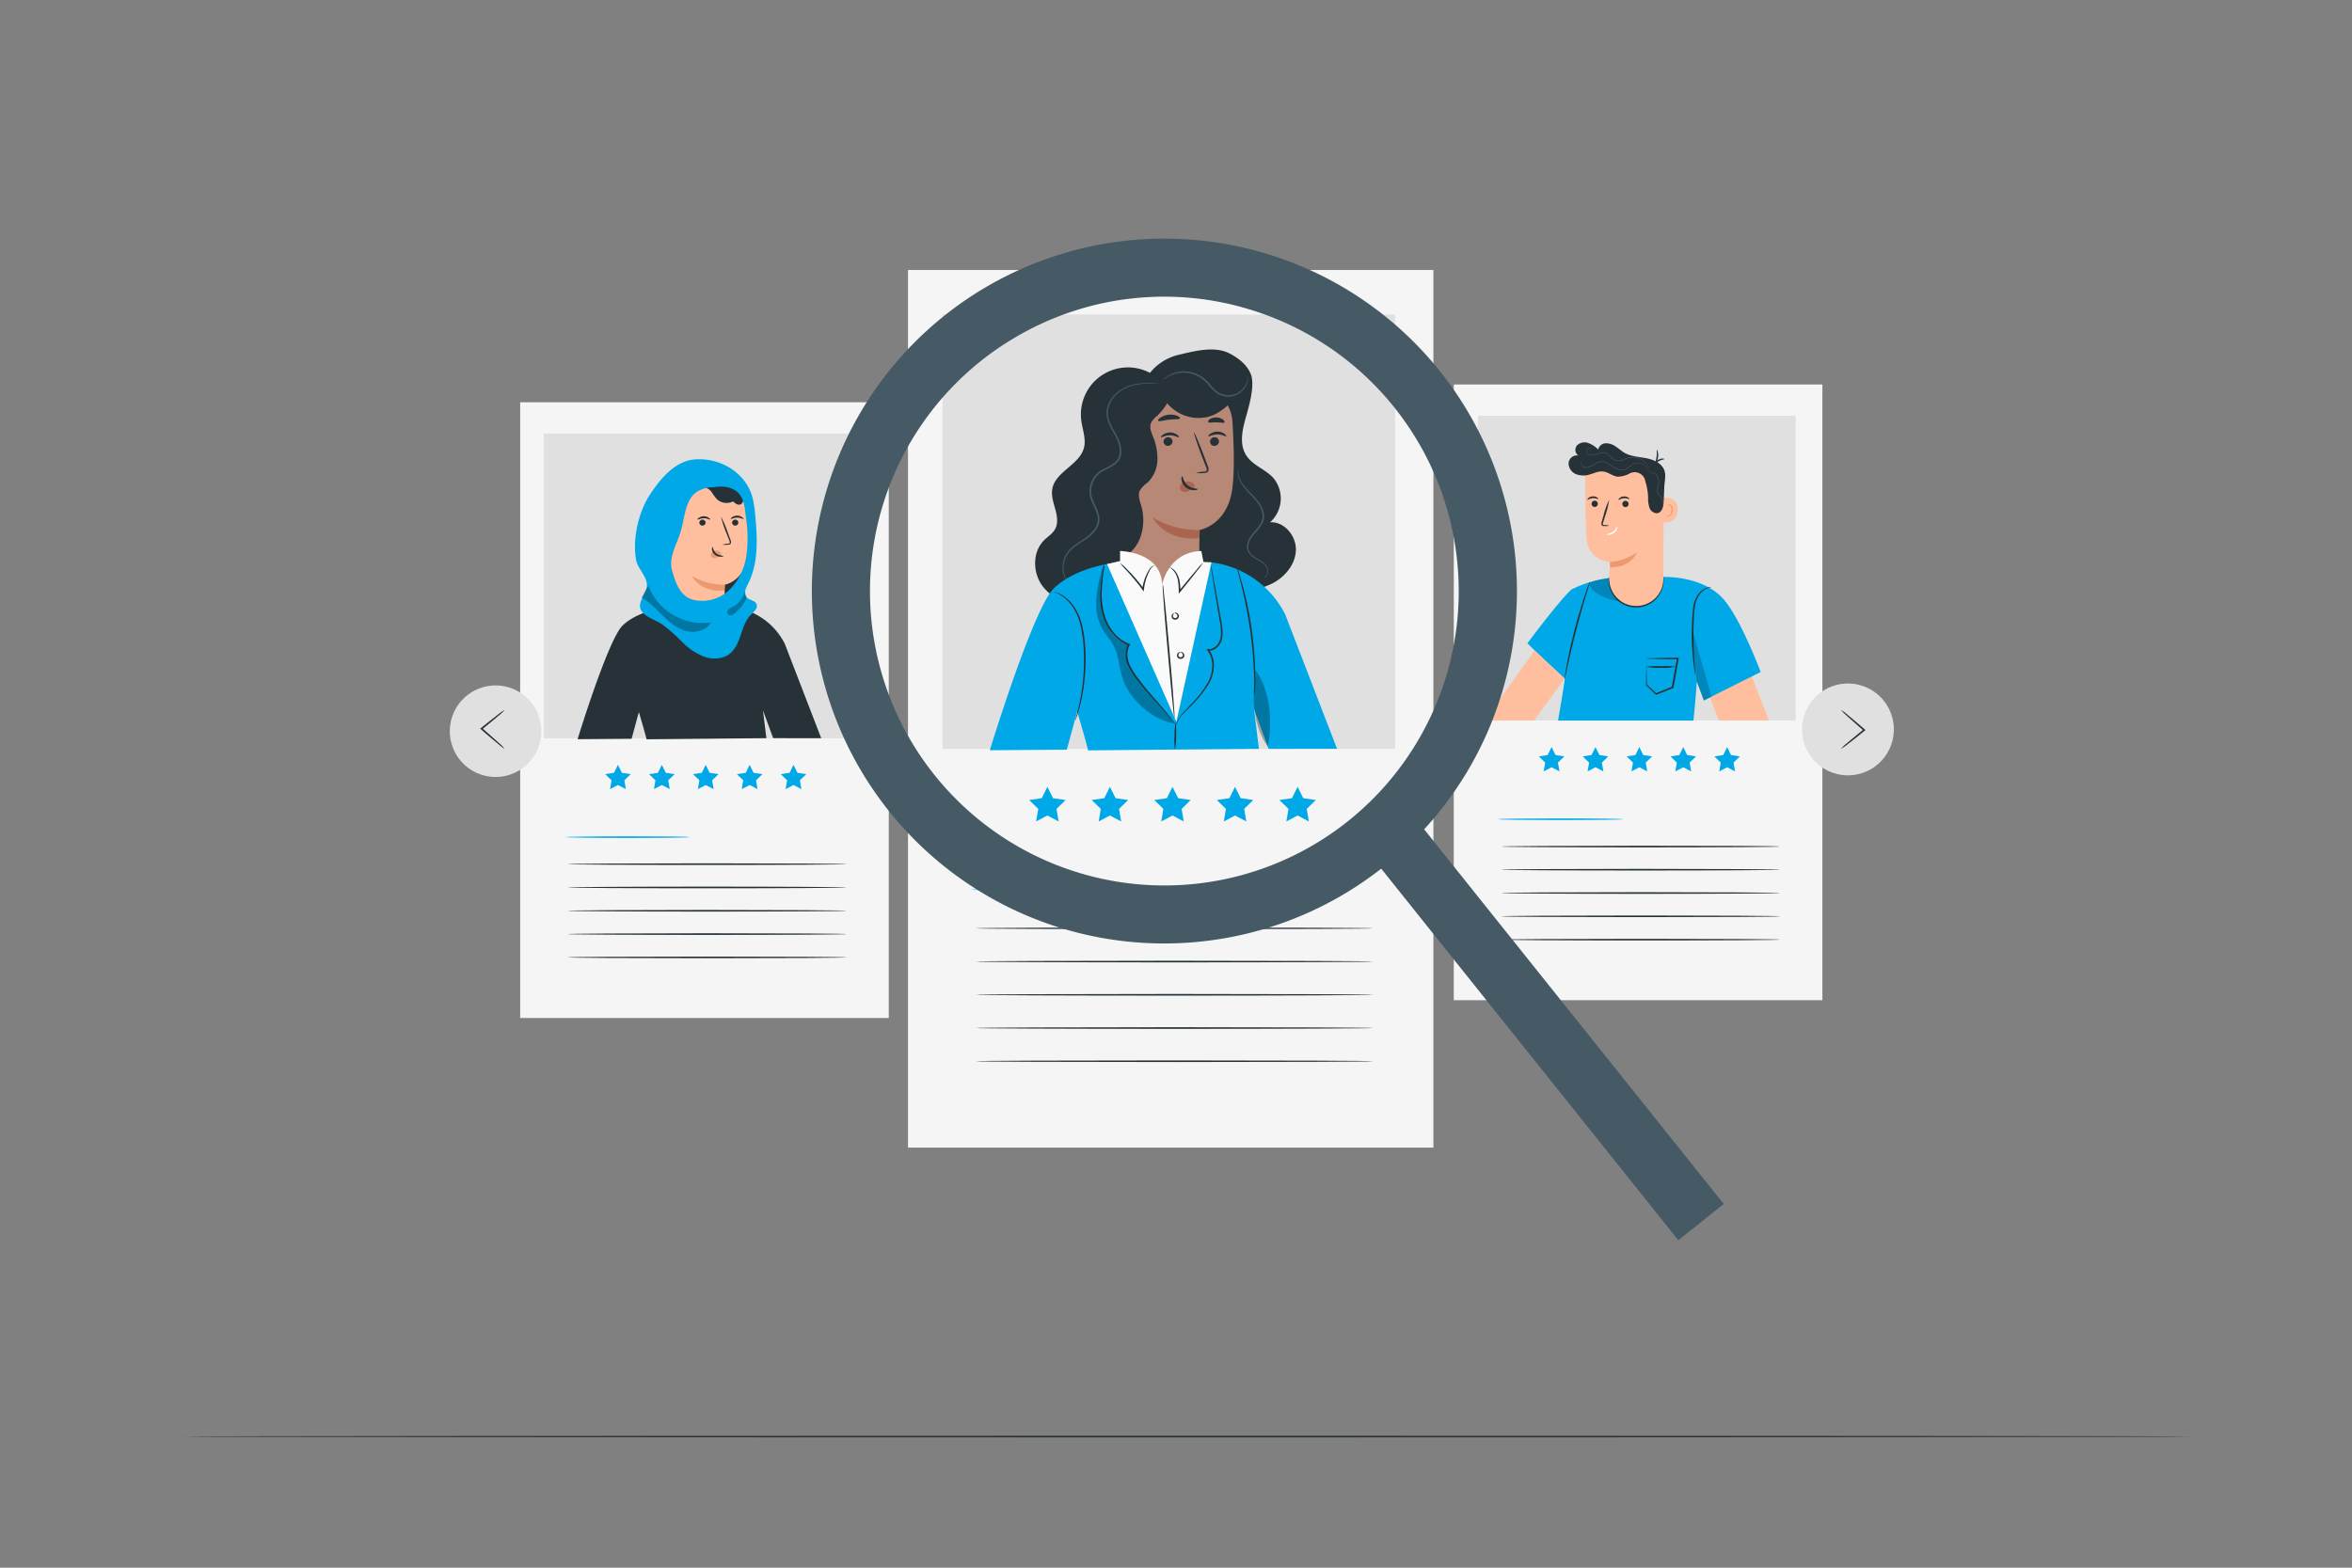 <svg xmlns="http://www.w3.org/2000/svg" viewBox="0 0 750 500"><rect x="0" y="0" width="750" height="500" fill="#808080" stroke="none"/><g id="freepik--Floor--inject-84"><path d="M698.4,458.17c0,.15-143.22.27-319.84.27s-319.87-.12-319.87-.27,143.19-.26,319.87-.26S698.4,458,698.4,458.17Z" style="fill:#263238"></path></g><g id="freepik--character-3--inject-84"><rect x="463.58" y="122.63" width="117.54" height="196.38" style="fill:#f5f5f5"></rect><polygon points="494.76 238.27 496.02 240.82 498.84 241.24 496.8 243.22 497.28 246.03 494.76 244.7 492.24 246.03 492.73 243.22 490.69 241.24 493.5 240.82 494.76 238.27" style="fill:#00A8E8"></polygon><polygon points="508.76 238.27 510.02 240.82 512.84 241.24 510.8 243.22 511.28 246.03 508.76 244.7 506.24 246.03 506.72 243.22 504.68 241.24 507.5 240.82 508.76 238.27" style="fill:#00A8E8"></polygon><polygon points="522.75 238.27 524.01 240.82 526.83 241.24 524.79 243.22 525.27 246.03 522.75 244.7 520.24 246.03 520.72 243.22 518.68 241.24 521.49 240.82 522.75 238.27" style="fill:#00A8E8"></polygon><polygon points="536.75 238.27 538.01 240.82 540.83 241.24 538.79 243.22 539.27 246.03 536.75 244.7 534.23 246.03 534.71 243.22 532.67 241.24 535.49 240.82 536.75 238.27" style="fill:#00A8E8"></polygon><polygon points="550.74 238.27 552 240.82 554.82 241.24 552.78 243.22 553.26 246.03 550.74 244.7 548.23 246.03 548.71 243.22 546.67 241.24 549.49 240.82 550.74 238.27" style="fill:#00A8E8"></polygon><path d="M517.55,261.29c0,.15-8.92.26-19.93.26s-19.93-.11-19.93-.26,8.92-.26,19.93-.26S517.55,261.15,517.55,261.29Z" style="fill:#00A8E8"></path><path d="M567.64,270c0,.14-19.9.26-44.45.26s-44.45-.12-44.45-.26,19.9-.26,44.45-.26S567.64,269.8,567.64,270Z" style="fill:#263238"></path><path d="M567.64,277.38c0,.14-19.9.26-44.45.26s-44.45-.12-44.45-.26,19.9-.26,44.45-.26S567.64,277.24,567.64,277.38Z" style="fill:#263238"></path><path d="M567.64,284.82c0,.14-19.9.26-44.45.26s-44.45-.12-44.45-.26,19.9-.26,44.45-.26S567.64,284.67,567.64,284.82Z" style="fill:#263238"></path><path d="M567.64,292.25c0,.15-19.9.26-44.45.26s-44.45-.11-44.45-.26,19.9-.26,44.45-.26S567.64,292.11,567.64,292.25Z" style="fill:#263238"></path><path d="M567.64,299.69c0,.14-19.9.26-44.45.26s-44.45-.12-44.45-.26,19.9-.26,44.45-.26S567.64,299.54,567.64,299.69Z" style="fill:#263238"></path><rect x="471.31" y="132.6" width="101.25" height="97.2" style="fill:#e0e0e0"></rect><polygon points="557.52 212.86 564.1 229.81 548.16 229.81 544.57 220.58 557.52 212.86" style="fill:#ffbe9d"></polygon><path d="M496.83,229.81H540c.67-6.38,1.09-12.41,1.09-12.41l2.22,6,18.13-9.07s-6.59-17.57-12.11-23.52c-7-7.53-19.51-6.78-19.51-6.78l-16.28.27a37.82,37.82,0,0,0-12,3.5l-.4.12V188c-3.52,3-14.1,17.18-14.1,17.18l3.9,3.79,8,7.45a.19.19,0,0,0,0,.15C499,217.38,496.83,229.81,496.83,229.81Z" style="fill:#00A8E8"></path><path d="M530.28,183.45s.05.1.09.29a5.56,5.56,0,0,1,.11.86,8.61,8.61,0,0,1-.44,3.16,9,9,0,0,1-2.65,3.93,8.93,8.93,0,0,1-10.95.31,9.09,9.09,0,0,1-2.86-3.78,8.56,8.56,0,0,1-.61-3.13,4.75,4.75,0,0,1,.06-.87c0-.19.05-.29.07-.29a11.44,11.44,0,0,0,.82,4.15,9,9,0,0,0,2.81,3.53,8.6,8.6,0,0,0,10.36-.29,8.88,8.88,0,0,0,2.6-3.68A11.25,11.25,0,0,0,530.28,183.45Z" style="fill:#263238"></path><path d="M545.7,187.31c0,.05-.44,0-1.15.3a5.63,5.63,0,0,0-2.52,1.9,9.13,9.13,0,0,0-1.63,4.41c-.24,1.79-.29,3.81-.37,5.91-.11,4.22.05,8,.25,10.8.09,1.29.18,2.38.24,3.26a4.86,4.86,0,0,1,.05,1.21,6.31,6.31,0,0,1-.25-1.18c-.11-.77-.27-1.88-.41-3.26a85.54,85.54,0,0,1-.4-10.84,57.05,57.05,0,0,1,.42-6,9.13,9.13,0,0,1,1.82-4.57,5.44,5.44,0,0,1,2.74-1.86,3.28,3.28,0,0,1,.89-.14C545.59,187.28,545.7,187.29,545.7,187.31Z" style="fill:#263238"></path><path d="M507,185.49a6.87,6.87,0,0,1-.3,1.22c-.27.88-.6,2-1,3.29-.83,2.77-1.94,6.61-3.06,10.89s-2,8.17-2.62,11c-.3,1.33-.55,2.45-.75,3.35a5.82,5.82,0,0,1-.33,1.22,7.15,7.15,0,0,1,.13-1.26c.12-.8.32-2,.58-3.38.54-2.86,1.38-6.78,2.49-11.06s2.29-8.12,3.21-10.87c.46-1.38.85-2.48,1.14-3.24A6.21,6.21,0,0,1,507,185.49Z" style="fill:#263238"></path><path d="M539.74,201l6,21.26-2.39,1.2-2.22-6S538.93,204.8,539.74,201Z" style="opacity:0.2"></path><g style="opacity:0.2"><path d="M507.7,185.51c-3.47,1.76,5.05,6.32,8.94,6.28L514,184.23S508.86,184.92,507.7,185.51Z"></path></g><path d="M522.35,193.24h0a8.61,8.61,0,0,1-9.19-8.92c.1-2.77.19-5,.19-5s-6.87-.6-7.41-7.39-.42-22.48-.42-22.48h0a23.68,23.68,0,0,1,23.94,1.39l1.06.7-.13,33.18A8.62,8.62,0,0,1,522.35,193.24Z" style="fill:#ffbe9d"></path><path d="M509.21,161.41a1,1,0,1,0-1.39,0A1,1,0,0,0,509.21,161.41Z" style="fill:#263238"></path><path d="M506.2,159.39c.11.11.74-.44,1.68-.51s1.65.37,1.74.24-.07-.26-.38-.47a2.37,2.37,0,0,0-1.41-.34,2.31,2.31,0,0,0-1.33.56C506.23,159.12,506.14,159.34,506.2,159.39Z" style="fill:#263238"></path><path d="M517.75,159.92a1,1,0,1,0,1.38.23A1,1,0,0,0,517.75,159.92Z" style="fill:#263238"></path><path d="M516.1,159.42c.12.11.75-.45,1.69-.52s1.64.37,1.74.24-.07-.26-.39-.46a2.21,2.21,0,0,0-1.4-.34,2.24,2.24,0,0,0-1.33.55C516.13,159.15,516.05,159.37,516.1,159.42Z" style="fill:#263238"></path><path d="M513.12,167.66a4.66,4.66,0,0,0-1.54-.21c-.25,0-.44-.06-.47-.19a1.33,1.33,0,0,1,.13-.71l.61-2a26.51,26.51,0,0,0,1.27-5.11,25.2,25.2,0,0,0-1.78,4.95c-.2.68-.39,1.33-.57,2a1.58,1.58,0,0,0-.07,1,.65.65,0,0,0,.45.37,1.25,1.25,0,0,0,.42,0A4.47,4.47,0,0,0,513.12,167.66Z" style="fill:#263238"></path><path d="M513.34,179.19a15.82,15.82,0,0,0,8.69-3.12s-1.77,5-8.59,4.88Z" style="fill:#eb996e"></path><path d="M530.22,158.74c.13-.05,5.56-.64,4.7,4.61-.74,4.53-5.62,3.15-5.61,3S530.22,158.74,530.22,158.74Z" style="fill:#ffbe9d"></path><path d="M531.21,164.35s.07.06.2.13a.8.8,0,0,0,.59.06,2,2,0,0,0,1-1.68,2.5,2.5,0,0,0-.13-1.14.93.93,0,0,0-.55-.65.41.41,0,0,0-.48.19c-.07.12,0,.21-.07.21s-.09-.08,0-.26a.54.54,0,0,1,.2-.27.59.59,0,0,1,.44-.08,1.09,1.09,0,0,1,.77.76,2.77,2.77,0,0,1,.18,1.27,2.05,2.05,0,0,1-1.29,1.86.84.84,0,0,1-.71-.17C531.21,164.46,531.19,164.36,531.21,164.35Z" style="fill:#eb996e"></path><path d="M529.08,163.46c-1.05.63-2.48-.16-3-1.26a8.9,8.9,0,0,1-.53-3.61,18.28,18.28,0,0,0-.86-4.92,3.45,3.45,0,0,0-5.29-2.52,8.37,8.37,0,0,1-3.53.88c-1.61-.14-2.94-1.41-4.55-1.63s-2.91.51-4.36.92a6.57,6.57,0,0,1-4.42-.1,3.76,3.76,0,0,1-2.35-3.51,2.67,2.67,0,0,1,3.11-2.43,2.17,2.17,0,0,1-.37-3.27,3.44,3.44,0,0,1,3.55-.71,9,9,0,0,1,3.16,2.07,2.55,2.55,0,0,1,2.42-2,5.31,5.31,0,0,1,3.2,1.09c1,.64,1.81,1.42,2.82,2,2,1.11,4.38,1.23,6.63,1.64s4.66,1.32,5.75,3.34c1,1.77.32,3.9.24,5.92s-.09,2.57-.19,4.54C530.49,159.83,530.62,162.57,529.08,163.46Z" style="fill:#263238"></path><path d="M512.27,170.41c0,.06.25.17.71.16a2.95,2.95,0,0,0,2.7-2c.14-.44.1-.72,0-.73s-.37,1-1.36,1.78A7,7,0,0,1,512.27,170.41Z" style="fill:#fff"></path><path d="M504.46,146.67a1,1,0,0,0-.41,1,1.74,1.74,0,0,0,.56,1.11,1.93,1.93,0,0,0,1.59.38,5.2,5.2,0,0,0,1.86-.75,8,8,0,0,1,2-1,3.43,3.43,0,0,1,2.38.36c.77.38,1.49.93,2.29,1.42a4.45,4.45,0,0,0,2.58.83,4.13,4.13,0,0,0,2.29-1.08,5.84,5.84,0,0,1,1.93-1.13,3.27,3.27,0,0,1,1.9.11,3.72,3.72,0,0,1,2.07,1.84,5,5,0,0,1,.29,1,2.38,2.38,0,0,0-.22-1,3.71,3.71,0,0,0-2.09-1.94,3.39,3.39,0,0,0-2-.14,5.59,5.59,0,0,0-2,1.15,4.17,4.17,0,0,1-2.2,1,4.28,4.28,0,0,1-2.47-.81c-.78-.48-1.51-1-2.31-1.42a3.62,3.62,0,0,0-2.5-.37,8.19,8.19,0,0,0-2,1,5.09,5.09,0,0,1-1.8.75,1.79,1.79,0,0,1-1.5-.33,1.69,1.69,0,0,1-.56-1A1.1,1.1,0,0,1,504.46,146.67Z" style="fill:#455a64"></path><path d="M507.47,143.09a.49.49,0,0,0-.2-.17.86.86,0,0,0-.75,0,.94.94,0,0,0-.57,1,1.48,1.48,0,0,0,1,1.2,2.94,2.94,0,0,0,1.91-.09,11.88,11.88,0,0,1,2.07-.62,2.62,2.62,0,0,1,2.1.82,8.45,8.45,0,0,0,2,1.65,3.36,3.36,0,0,0,2.59-.15,9.31,9.31,0,0,1,2.27-.72,5.62,5.62,0,0,1,5.67,2.84c.32.57.42.92.44.91a3.93,3.93,0,0,0-.37-.94,5.62,5.62,0,0,0-1.83-2.06,5.71,5.71,0,0,0-3.94-.93,9.63,9.63,0,0,0-2.31.72,3.14,3.14,0,0,1-2.44.15,8.73,8.73,0,0,1-2-1.61,2.75,2.75,0,0,0-2.24-.86,10.79,10.79,0,0,0-2.1.65A2.85,2.85,0,0,1,507,145a1.34,1.34,0,0,1-.93-1.08.84.84,0,0,1,.5-.92.82.82,0,0,1,.7,0C507.41,143,507.46,143.1,507.47,143.09Z" style="fill:#455a64"></path><path d="M527.55,148.41c.13.05.5-.77,1.38-1.31s1.76-.53,1.77-.67-.21-.16-.6-.17a2.82,2.82,0,0,0-2.44,1.53C527.5,148.15,527.49,148.39,527.55,148.41Z" style="fill:#263238"></path><path d="M528.35,143.38c-.14,0,.06,1.06-.11,2.31s-.59,2.19-.47,2.26a4.27,4.27,0,0,0,.58-4.57Z" style="fill:#263238"></path><path d="M529.94,161.61a2.35,2.35,0,0,0,.29-1.94,4.41,4.41,0,0,0-1.09-1.86,2.37,2.37,0,0,1-.52-1.08,3.28,3.28,0,0,1,.16-1.3,5.22,5.22,0,0,0,.15-2.64,2.89,2.89,0,0,0-1.21-1.78,2.39,2.39,0,0,0-1.4-.39,1.33,1.33,0,0,0-.52.13s.19,0,.52-.05a2.35,2.35,0,0,1,1.32.43,2.7,2.7,0,0,1,1.11,1.7,5.11,5.11,0,0,1-.16,2.55,3.4,3.4,0,0,0-.16,1.38,2.53,2.53,0,0,0,.57,1.16,4.38,4.38,0,0,1,1.09,1.78,3.19,3.19,0,0,1,0,1.41A2.67,2.67,0,0,1,529.94,161.61Z" style="fill:#455a64"></path><path d="M525,210a5.68,5.68,0,0,1,0,.65c0,.47,0,1,.05,1.72,0,1.48.09,3.56.11,6.07l-.06-.16,3.08,2.87-.26,0,5.3-2.15-.15.2a4.8,4.8,0,0,1,.09-.5c.58-3.15,1.12-6.12,1.6-8.7l.23.27c-2.95,0-5.43-.07-7.2-.11l-2.07-.06A4.47,4.47,0,0,1,525,210a4.44,4.44,0,0,1,.68-.05l2-.06c1.75,0,4.29-.1,7.34-.12h.27l0,.27c-.46,2.59-1,5.56-1.54,8.71l-.09.5,0,.14-.13.06-5.31,2.11-.15.06-.11-.11-3-2.91-.07-.07v-.09c0-2.6.07-4.74.11-6.2,0-.67,0-1.22.06-1.68A2.23,2.23,0,0,1,525,210Z" style="fill:#263238"></path><path d="M534.41,212.61a17.51,17.51,0,0,1-4.72.39,18,18,0,0,1-4.73-.36,27.38,27.38,0,0,1,4.73-.16A28,28,0,0,1,534.41,212.61Z" style="fill:#263238"></path><path d="M489.27,207.39c.21.21-16,22.42-16,22.42h15.89l9.75-13.36Z" style="fill:#ffbe9d"></path></g><g id="freepik--character-2--inject-84"><rect x="289.54" y="86.11" width="167.54" height="279.91" style="fill:#f5f5f5"></rect><polygon points="333.99 250.94 335.78 254.57 339.8 255.16 336.89 257.99 337.58 261.99 333.99 260.1 330.39 261.99 331.08 257.99 328.18 255.16 332.19 254.57 333.99 250.94" style="fill:#00A8E8"></polygon><polygon points="353.93 250.94 355.73 254.57 359.74 255.16 356.84 257.99 357.52 261.99 353.93 260.1 350.34 261.99 351.03 257.99 348.12 255.16 352.14 254.57 353.93 250.94" style="fill:#00A8E8"></polygon><polygon points="373.88 250.94 375.68 254.57 379.69 255.16 376.79 257.99 377.47 261.99 373.88 260.1 370.29 261.99 370.98 257.99 368.07 255.16 372.09 254.57 373.88 250.94" style="fill:#00A8E8"></polygon><polygon points="393.83 250.94 395.63 254.57 399.64 255.16 396.74 257.99 397.42 261.99 393.83 260.1 390.24 261.99 390.93 257.99 388.02 255.16 392.03 254.57 393.83 250.94" style="fill:#00A8E8"></polygon><polygon points="413.78 250.94 415.57 254.57 419.59 255.16 416.68 257.99 417.37 261.99 413.78 260.1 410.19 261.99 410.87 257.99 407.97 255.16 411.98 254.57 413.78 250.94" style="fill:#00A8E8"></polygon><path d="M366.47,283.75c0,.14-12.72.26-28.41.26s-28.41-.12-28.41-.26,12.72-.26,28.41-.26S366.47,283.6,366.47,283.75Z" style="fill:#00A8E8"></path><path d="M437.86,296.08c0,.15-28.37.26-63.35.26s-63.36-.11-63.36-.26,28.36-.26,63.36-.26S437.86,295.94,437.86,296.08Z" style="fill:#263238"></path><path d="M437.86,306.68c0,.14-28.37.26-63.35.26s-63.36-.12-63.36-.26,28.36-.26,63.36-.26S437.86,306.54,437.86,306.68Z" style="fill:#263238"></path><path d="M437.86,317.28c0,.14-28.37.26-63.35.26s-63.36-.12-63.36-.26,28.36-.26,63.36-.26S437.86,317.13,437.86,317.28Z" style="fill:#263238"></path><path d="M437.86,327.88c0,.14-28.37.26-63.35.26s-63.36-.12-63.36-.26,28.36-.26,63.36-.26S437.86,327.73,437.86,327.88Z" style="fill:#263238"></path><path d="M437.86,338.47c0,.15-28.37.26-63.35.26s-63.36-.11-63.36-.26,28.36-.26,63.36-.26S437.86,338.33,437.86,338.47Z" style="fill:#263238"></path><rect x="300.56" y="100.32" width="144.32" height="138.55" style="fill:#e0e0e0"></rect><path d="M364.45,123.28c1.51-5.07,6.15-8.86,11.29-10.09s11.52-2.91,16.23-.51c2.94,1.5,5.76,3.68,6.92,6.77,1.37,3.67-.74,10.51-1.79,14.28s-1.84,8.08.23,11.4,6.14,4.48,8.7,7.3A10.18,10.18,0,0,1,405,166.57c4.55-.27,8.39,4.37,8.23,8.92s-3.49,8.55-7.55,10.61-8.75,2.49-13.3,2.5a80.5,80.5,0,0,1-16.81-1.75c-4.55-1-9.3-2.49-12.26-6.08-2.73-3.3-3.48-7.8-3.49-12.08,0-15.13,7.92-30.13,4.47-44.87" style="fill:#263238"></path><path d="M368.14,119.8A15,15,0,0,0,344.78,134c.37,3,1.62,6,.86,8.85-1.43,5.43-9.08,7.54-10.08,13.06-.4,2.18.37,4.37.95,6.5s1,4.54-.14,6.46c-.82,1.42-2.3,2.31-3.46,3.46-3.72,3.72-3.65,10.25-.53,14.5s8.64,6.28,13.9,6.11,10.3-2.3,14.79-5.05" style="fill:#263238"></path><path d="M357.09,125.88l.07,3.59.72,53.87c.08,6.26,5.53,11.17,12.22,11h0c6.77-.15,12.26-5.38,12.28-11.7,0-6.63.16-13.61.16-13.61s8.55-1.42,10.32-12.57c.88-5.54.6-14.63.13-22.06a11.77,11.77,0,0,0-13-11Z" style="fill:#b78876"></path><path d="M388.7,140.76a1.43,1.43,0,0,1-1.38,1.44,1.36,1.36,0,0,1-1.47-1.29,1.42,1.42,0,0,1,1.37-1.44A1.37,1.37,0,0,1,388.7,140.76Z" style="fill:#263238"></path><path d="M391,139.16c-.18.18-1.26-.62-2.8-.62s-2.67.78-2.83.59.09-.42.59-.78a4,4,0,0,1,2.26-.7,3.8,3.8,0,0,1,2.23.72C390.94,138.73,391.1,139.07,391,139.16Z" style="fill:#263238"></path><path d="M373.88,140.76a1.43,1.43,0,0,1-1.38,1.44,1.38,1.38,0,0,1-1.47-1.29,1.42,1.42,0,0,1,1.38-1.44A1.36,1.36,0,0,1,373.88,140.76Z" style="fill:#263238"></path><path d="M375.9,139.44c-.18.19-1.27-.61-2.8-.61s-2.67.78-2.84.59.1-.42.59-.78a4,4,0,0,1,2.27-.7,3.8,3.8,0,0,1,2.23.72C375.82,139,376,139.36,375.9,139.44Z" style="fill:#263238"></path><path d="M381.48,150.85a10.15,10.15,0,0,1,2.5-.45c.39,0,.76-.12.83-.39a2,2,0,0,0-.26-1.16l-1.17-3c-1.61-4.26-2.78-7.76-2.6-7.83s1.61,3.34,3.23,7.6c.39,1.05.76,2.05,1.11,3a2.21,2.21,0,0,1,.2,1.54,1,1,0,0,1-.64.58,2.88,2.88,0,0,1-.67.09A9.92,9.92,0,0,1,381.48,150.85Z" style="fill:#263238"></path><path d="M382.54,169.06a28.37,28.37,0,0,1-14.93-4s3.62,7.66,14.78,6.62Z" style="fill:#aa6550"></path><path d="M380.83,154.56a2.79,2.79,0,0,0-2.49-1,2.49,2.49,0,0,0-1.74.94,1.59,1.59,0,0,0-.13,1.83,1.87,1.87,0,0,0,2,.51,5.92,5.92,0,0,0,2-1.17,2.13,2.13,0,0,0,.44-.46.51.51,0,0,0,0-.57" style="fill:#aa6550"></path><path d="M377,151.92c.25,0,.25,1.65,1.68,2.84s3.21,1,3.22,1.23-.39.33-1.14.35a4.21,4.21,0,0,1-2.69-.94,3.67,3.67,0,0,1-1.31-2.38C376.65,152.32,376.84,151.91,377,151.92Z" style="fill:#263238"></path><path d="M366.16,120.66c0-.14.18-.21.27-.17s.13.18.07.32a.24.24,0,0,1-.28.16A.23.23,0,0,1,366.16,120.66Z" style="fill:#263238"></path><path d="M356.5,178.62a12.14,12.14,0,0,0,7.12-7.2,16.49,16.49,0,0,0,.24-10.28c-.44-1.55-1.06-3.25-.38-4.71a8.72,8.72,0,0,1,2.43-2.49,10.39,10.39,0,0,0,3.16-7,18,18,0,0,0-1.41-7.71c-.53-1.35-1.17-2.83-.68-4.19a6.43,6.43,0,0,1,1.94-2.35,18.43,18.43,0,0,0,3.87-5.19c.68-1.37,1.19-3,.53-4.41-.81-1.68-2.91-2.2-4.76-2.34-4.42-.34-9.3.64-12.11,4.06-2.51,3.06-2.8,7.33-3,11.3-.56,12.48-1.12,25.09,1,37.4" style="fill:#263238"></path><path d="M397.22,124.64a17.57,17.57,0,0,1-1.91,1,11.93,11.93,0,0,0-1.61,1.4c-.29.28-.6.59-.88.91l-.2.24-.32.32-.77.73a18.31,18.31,0,0,1-2.39,1.88A12.55,12.55,0,0,1,385,133a12.87,12.87,0,0,1-8.46-1,13.2,13.2,0,0,1-4.64-3.72c-1.9-2.53-2.19-4.58-1.32-5.69s3.08-1,5.54-.35a31.15,31.15,0,0,0,3.64.72,8.59,8.59,0,0,0,2.9-.08,6,6,0,0,0,1.35-.48c.63-.28,1.41-.69,2.31-1.12.45-.21.92-.42,1.43-.62.25-.1.52-.19.78-.28s.59-.2.88-.27a9.72,9.72,0,0,1,3.34-.27,6,6,0,0,1,4.56,2.38A1.84,1.84,0,0,1,397.22,124.64Z" style="fill:#263238"></path><path d="M340.88,186.3a1.83,1.83,0,0,1-.16-.16,5.33,5.33,0,0,1-.42-.52,7.42,7.42,0,0,1-1.13-2.29,8.79,8.79,0,0,1-.2-4,8.1,8.1,0,0,1,2.7-4.6c1.49-1.36,3.44-2.38,5.23-3.8a10.1,10.1,0,0,0,2.36-2.59,5.25,5.25,0,0,0,.75-3.5c-.34-2.52-2.42-4.73-2.6-7.75a7.94,7.94,0,0,1,4.3-7.44,19.71,19.71,0,0,0,3.81-2.17,4.56,4.56,0,0,0,1.53-3.67,10.18,10.18,0,0,0-1-3.92c-.58-1.21-1.28-2.36-1.88-3.53a11.79,11.79,0,0,1-1.26-3.66,7.33,7.33,0,0,1,.45-3.65,10.31,10.31,0,0,1,4.23-4.89,13.83,13.83,0,0,1,5.07-1.77,24.51,24.51,0,0,1,4-.26c1.11,0,2,.08,2.54.13l.66.07c.15,0,.22,0,.22,0a6.51,6.51,0,0,1-.88,0c-.58,0-1.44,0-2.54,0a25.1,25.1,0,0,0-4,.34,13.68,13.68,0,0,0-4.91,1.79,9.94,9.94,0,0,0-4,4.74,6.91,6.91,0,0,0-.4,3.42,11.36,11.36,0,0,0,1.24,3.51c.59,1.15,1.3,2.29,1.9,3.54a10.41,10.41,0,0,1,1.09,4.12,5,5,0,0,1-1.69,4.06,19.4,19.4,0,0,1-3.91,2.25,7.44,7.44,0,0,0-4,7c.13,2.78,2.18,5,2.56,7.7a5.68,5.68,0,0,1-.83,3.81,10.51,10.51,0,0,1-2.48,2.69c-1.86,1.45-3.8,2.43-5.25,3.73a7.77,7.77,0,0,0-2.66,4.38,8.6,8.6,0,0,0,.11,3.93A9.72,9.72,0,0,0,340.88,186.3Z" style="fill:#455a64"></path><path d="M403.08,184.15a2,2,0,0,0,1-1.21,2.82,2.82,0,0,0-.13-1.81,4.39,4.39,0,0,0-1.65-1.78c-.77-.53-1.72-.95-2.67-1.6a4.22,4.22,0,0,1-2-3,6,6,0,0,1,1.27-3.82c.8-1.15,1.84-2.13,2.64-3.29a5.18,5.18,0,0,0,1-3.8,8.12,8.12,0,0,0-1.53-3.45c-1.44-2-3.23-3.46-4.36-5a8.61,8.61,0,0,1-1.91-4.09,4.41,4.41,0,0,1,0-1.23c0-.28.08-.43.1-.42a10.81,10.81,0,0,0,.09,1.62,8.77,8.77,0,0,0,2,3.89c1.14,1.49,2.94,2.9,4.46,5a8.57,8.57,0,0,1,1.64,3.66,5.32,5.32,0,0,1-.12,2.17,6.46,6.46,0,0,1-1,2c-.84,1.23-1.89,2.21-2.66,3.29a5.58,5.58,0,0,0-1.2,3.49,3.79,3.79,0,0,0,1.79,2.71c.89.63,1.84,1.08,2.62,1.64a4.65,4.65,0,0,1,1.72,2,2.88,2.88,0,0,1,.05,2,1.81,1.81,0,0,1-.75,1A.81.81,0,0,1,403.08,184.15Z" style="fill:#455a64"></path><path d="M398,120.08s0,.12,0,.35a4.88,4.88,0,0,1-.11,1,6.35,6.35,0,0,1-1.73,3.23,6.26,6.26,0,0,1-5.07,1.83,6.41,6.41,0,0,1-3.1-1.07,13.31,13.31,0,0,1-2.48-2.44,12.47,12.47,0,0,0-2.41-2.31,10.27,10.27,0,0,0-2.78-1.37,9.94,9.94,0,0,0-5.21-.19,10.83,10.83,0,0,0-3.29,1.39c-.72.46-1.08.77-1.1.74a3.91,3.91,0,0,1,1-.91,9.72,9.72,0,0,1,3.31-1.57,10,10,0,0,1,5.44.08,10.66,10.66,0,0,1,2.93,1.41,12.65,12.65,0,0,1,2.52,2.39,13.22,13.22,0,0,0,2.37,2.36,6.15,6.15,0,0,0,2.85,1,6,6,0,0,0,4.78-1.62,6.6,6.6,0,0,0,1.79-3C397.92,120.56,397.92,120.08,398,120.08Z" style="fill:#455a64"></path><path d="M376.29,133.41c-.15.42-1.69.22-3.49.44s-3.26.71-3.5.34c-.11-.18.14-.58.73-1a6.12,6.12,0,0,1,5.33-.59C376,132.89,376.36,133.22,376.29,133.41Z" style="fill:#263238"></path><path d="M390.45,134.7c-.27.35-1.33,0-2.6,0s-2.36.24-2.61-.13c-.1-.18.07-.53.54-.86a3.57,3.57,0,0,1,2.12-.57,3.66,3.66,0,0,1,2.07.7C390.42,134.17,390.57,134.53,390.45,134.7Z" style="fill:#263238"></path><path d="M346.9,239.32c.54.93-3.41-12.38-3.41-12.38l-3.31,12.16-24.55.18s13.87-45.34,20.46-51.67c8.6-8.26,24.72-8.71,24.72-8.71l9.65,8.23,15.24-7.83.56.06A30.52,30.52,0,0,1,409.83,196l16.53,42.83H404.54l-4.66-12.64,1.56,12.64" style="fill:#00A8E8"></path><path d="M353,179.88l22.12,50.32,11.18-50.84s-3.1-.18-7.53-.35c-2.45-.09-5.31,9.6-8.27,9.55-1.9,0-3.83-9.83-5.74-9.82-2.41,0-4.76,0-6.9.16C356,179,354.37,179.75,353,179.88Z" style="fill:#fafafa"></path><path d="M357.16,180.35v-4.62s13.18.18,13.41,10.73c0,0,1.87-10.4,12.51-10.73l.68,3.54-3,12.13-7.68,5.11H362.73l-4.28-5.63Z" style="fill:#fafafa"></path><path d="M374.93,231.54a2.26,2.26,0,0,1,.13-.56,9.48,9.48,0,0,1,.64-1.54,10.27,10.27,0,0,1,1.56-2.13c.7-.76,1.54-1.56,2.39-2.51a36.64,36.64,0,0,0,5.5-7.08,11.78,11.78,0,0,0,1.41-5,7.83,7.83,0,0,0-1.53-5.24l-.35-.45.58,0a3.06,3.06,0,0,0,.67,0,3.88,3.88,0,0,0,2.31-1.46,5.29,5.29,0,0,0,1.05-2.53,17.72,17.72,0,0,0-.41-5.36c-.57-3.44-1.09-6.54-1.52-9.17s-.74-4.65-1-6.18c-.09-.69-.17-1.24-.24-1.69a3.23,3.23,0,0,1-.05-.59,2.78,2.78,0,0,1,.16.58c.08.43.2,1,.33,1.66.29,1.53.68,3.61,1.15,6.16l1.63,9.14a17.52,17.52,0,0,1,.44,5.53,5.64,5.64,0,0,1-1.15,2.77,4.32,4.32,0,0,1-2.63,1.65,3.55,3.55,0,0,1-.79,0l.22-.42a8.27,8.27,0,0,1,1.63,5.58,12.11,12.11,0,0,1-1.5,5.21,35.73,35.73,0,0,1-5.65,7.11c-.88.94-1.74,1.73-2.45,2.46a10.7,10.7,0,0,0-1.6,2C375.17,230.77,375,231.56,374.93,231.54Z" style="fill:#263238"></path><path d="M374.93,231.11a2.38,2.38,0,0,1-.41-.46l-1.13-1.35c-1-1.17-2.43-2.83-4.26-4.85s-4-4.43-6.23-7.31a25.85,25.85,0,0,1-3.09-4.8,8,8,0,0,1-.37-6.11,5.67,5.67,0,0,1,.39-.78l.13.38A11.81,11.81,0,0,1,355,202.4a15.71,15.71,0,0,1-2.84-4.8,22.6,22.6,0,0,1-1.23-9.26,55.54,55.54,0,0,1,.75-6.24c.13-.68.23-1.23.32-1.67a2.27,2.27,0,0,1,.14-.58,2.7,2.7,0,0,1,0,.6c-.06.44-.13,1-.22,1.68-.18,1.47-.49,3.59-.58,6.23a22.58,22.58,0,0,0,1.3,9.07,15.48,15.48,0,0,0,2.78,4.64,11.41,11.41,0,0,0,4.72,3.27l.29.1-.16.28a7.61,7.61,0,0,0-.35.7,7.53,7.53,0,0,0,.36,5.71,25,25,0,0,0,3,4.72c2.16,2.87,4.33,5.29,6.12,7.35s3.21,3.76,4.14,5c.47.61.82,1.08,1.05,1.42A2.69,2.69,0,0,1,374.93,231.11Z" style="fill:#263238"></path><path d="M374.69,239.21a19.43,19.43,0,0,1-.15-4.51,20.44,20.44,0,0,1,.38-4.49,39.83,39.83,0,0,1-.23,9Z" style="fill:#263238"></path><path d="M342.85,229.94a14.26,14.26,0,0,1,.43-1.73c.29-1.11.71-2.72,1.11-4.73a66.06,66.06,0,0,0,1.2-15.9,41.64,41.64,0,0,0-1.18-8.68,16.47,16.47,0,0,0-3.11-6.35,12.37,12.37,0,0,0-3.64-3.08c-1-.54-1.63-.71-1.61-.76a2.16,2.16,0,0,1,.45.1,7.67,7.67,0,0,1,1.25.48,11.71,11.71,0,0,1,3.84,3,16.78,16.78,0,0,1,3.29,6.46,40.87,40.87,0,0,1,1.23,8.79,61.08,61.08,0,0,1-1.36,16c-.45,2-.92,3.61-1.27,4.71-.18.54-.34,1-.44,1.25S342.87,230,342.85,229.94Z" style="fill:#263238"></path><path d="M400.07,221.79a11.09,11.09,0,0,1-.07-1.67c0-1.08,0-2.63-.1-4.55a141.22,141.22,0,0,0-1.31-14.93,150.75,150.75,0,0,0-4.21-19.45l-.07-.26.2.16a6.94,6.94,0,0,1,1,.85,7.2,7.2,0,0,1-1.09-.71l.14-.09a109.33,109.33,0,0,1,4.55,19.43,115.89,115.89,0,0,1,1.17,15c0,1.93,0,3.49-.07,4.56A9.74,9.74,0,0,1,400.07,221.79Z" style="fill:#263238"></path><path d="M368.12,180.48c0,.05-.25,0-.59.27a3.54,3.54,0,0,0-1,1.41,16,16,0,0,0-1.75,5.84l-.07.65-.4-.53-.72-1c-1.67-2.17-3.31-4-4.52-5.36a19.3,19.3,0,0,1-1.93-2.18,13.39,13.39,0,0,1,2.2,1.93,52.17,52.17,0,0,1,4.66,5.29l.73,1-.47.12a14.77,14.77,0,0,1,2-5.94,3.46,3.46,0,0,1,1.26-1.42C367.85,180.37,368.13,180.46,368.12,180.48Z" style="fill:#263238"></path><path d="M383.59,179.49a16.72,16.72,0,0,1-1.77,2.45c-1.14,1.48-2.75,3.5-4.55,5.71l-.95,1.16-.44.54,0-.7a21.24,21.24,0,0,0-.25-3.43,7.08,7.08,0,0,0-.94-2.53,6.77,6.77,0,0,0-1.72-1.77,1.52,1.52,0,0,1,.64.27A4.5,4.5,0,0,1,375,182.5a7.05,7.05,0,0,1,1.1,2.64,19.12,19.12,0,0,1,.32,3.5l-.46-.15.95-1.17c1.8-2.21,3.45-4.19,4.67-5.61A17.36,17.36,0,0,1,383.59,179.49Z" style="fill:#263238"></path><path d="M374.49,229a11.32,11.32,0,0,1-.24-1.67c-.13-1.17-.29-2.7-.49-4.56-.39-3.86-.88-9.19-1.4-15.08s-1-11.22-1.26-15.09c-.13-1.86-.23-3.4-.32-4.57a9.9,9.9,0,0,1,0-1.69,12,12,0,0,1,.25,1.67c.12,1.17.28,2.7.48,4.56.39,3.86.89,9.19,1.41,15.08s1,11.22,1.25,15.08c.13,1.87.24,3.41.32,4.58A9.9,9.9,0,0,1,374.49,229Z" style="fill:#263238"></path><path d="M374.52,195.53c0-.05.37-.3.91.06a1.2,1.2,0,0,1,.52.95,1.22,1.22,0,0,1-2.13.69,1.18,1.18,0,0,1-.14-1.07c.23-.61.71-.65.7-.59s-.27.23-.34.68a.84.84,0,0,0,.16.68.7.7,0,0,0,.75.17.71.71,0,0,0,.52-.58.86.86,0,0,0-.27-.64C374.87,195.55,374.53,195.61,374.52,195.53Z" style="fill:#263238"></path><path d="M376.44,208c0-.06.44-.22.89.26a1.17,1.17,0,0,1,.3,1.06,1.15,1.15,0,0,1-1.1.82,1.13,1.13,0,0,1-1.16-.72,1.17,1.17,0,0,1,.2-1.09c.41-.51.9-.39.86-.33s-.34.12-.55.54a.84.84,0,0,0-.06.71.68.68,0,0,0,.69.37.69.69,0,0,0,.66-.43.89.89,0,0,0-.12-.7C376.79,208.05,376.44,208,376.44,208Z" style="fill:#263238"></path><g style="opacity:0.3"><path d="M351.7,180.48c-1.87,6.65-3.64,14.18-.16,20.15,1,1.8,2.52,3.33,3.5,5.17,1.69,3.15,1.8,6.89,2.85,10.3,2.11,6.91,9.65,13.63,16.8,14.68-3.69-4.49-9.4-10.34-12.8-15.43a12.48,12.48,0,0,1-2.34-4.51c-.42-1.85-.73-3.81.5-5.26-4.78-.74-7.5-5.68-8.36-10.44a35.29,35.29,0,0,1,.59-14.39"></path></g><g style="opacity:0.3"><path d="M400.27,215.85c-1.19,7.14-.39,16.5,4,22.26,1.61-7.84.81-18.09-4-24.52"></path></g></g><g id="freepik--character-1--inject-84"><rect x="165.87" y="128.3" width="117.54" height="196.38" style="fill:#f5f5f5"></rect><polygon points="197.05 243.94 198.31 246.49 201.13 246.9 199.09 248.88 199.57 251.69 197.05 250.37 194.53 251.69 195.02 248.88 192.98 246.9 195.79 246.49 197.05 243.94" style="fill:#00A8E8"></polygon><polygon points="211.05 243.94 212.31 246.49 215.13 246.9 213.09 248.88 213.57 251.69 211.05 250.37 208.53 251.69 209.01 248.88 206.97 246.9 209.79 246.49 211.05 243.94" style="fill:#00A8E8"></polygon><polygon points="225.04 243.94 226.3 246.49 229.12 246.9 227.08 248.88 227.56 251.69 225.04 250.37 222.53 251.69 223.01 248.88 220.97 246.9 223.78 246.49 225.04 243.94" style="fill:#00A8E8"></polygon><polygon points="239.04 243.94 240.3 246.49 243.12 246.9 241.08 248.88 241.56 251.69 239.04 250.37 236.52 251.69 237 248.88 234.96 246.9 237.78 246.49 239.04 243.94" style="fill:#00A8E8"></polygon><polygon points="253.03 243.94 254.29 246.49 257.11 246.9 255.07 248.88 255.55 251.69 253.03 250.37 250.51 251.69 251 248.88 248.96 246.9 251.78 246.49 253.03 243.94" style="fill:#00A8E8"></polygon><path d="M219.84,267c0,.14-8.92.26-19.93.26S180,267.1,180,267s8.93-.26,19.93-.26S219.84,266.81,219.84,267Z" style="fill:#00A8E8"></path><path d="M269.93,275.61c0,.14-19.9.26-44.45.26s-44.45-.12-44.45-.26,19.9-.26,44.45-.26S269.93,275.47,269.93,275.61Z" style="fill:#263238"></path><path d="M269.93,283.05c0,.14-19.9.26-44.45.26s-44.45-.12-44.45-.26,19.9-.27,44.45-.27S269.93,282.9,269.93,283.05Z" style="fill:#263238"></path><path d="M269.93,290.48c0,.14-19.9.26-44.45.26s-44.45-.12-44.45-.26,19.9-.26,44.45-.26S269.93,290.34,269.93,290.48Z" style="fill:#263238"></path><path d="M269.93,297.92c0,.14-19.9.26-44.45.26s-44.45-.12-44.45-.26,19.9-.26,44.45-.26S269.93,297.77,269.93,297.92Z" style="fill:#263238"></path><path d="M269.93,305.35c0,.15-19.9.26-44.45.26S181,305.5,181,305.35s19.9-.26,44.45-.26S269.93,305.21,269.93,305.35Z" style="fill:#263238"></path><rect x="173.42" y="138.27" width="101.25" height="97.2" style="fill:#e0e0e0"></rect><path d="M230.26,186.44c0,2.53.23,4,.25,6.55a2.23,2.23,0,0,0,.55,1.75,1.44,1.44,0,0,0,1.51.07,3.85,3.85,0,0,0,1.18-1.06,22,22,0,0,0,4.85-12.12,1.45,1.45,0,0,0-.21-1.09c-.4-.46-1.14-.29-1.69,0a13.77,13.77,0,0,0-6.44,5.95" style="fill:#263238"></path><path d="M213.26,156.2l.05,2.52.51,37.8a8.11,8.11,0,0,0,8.57,7.73h0c4.75-.1,8.6-3.77,8.62-8.21,0-4.65.11-9.55.11-9.55s6-1,7.24-8.81c.61-3.89.42-10.27.09-15.48a8.26,8.26,0,0,0-9.11-7.7Z" style="fill:#ffbe9d"></path><path d="M235.44,166.64a1,1,0,0,1-1,1,1,1,0,0,1-1-.9,1,1,0,0,1,1-1A1,1,0,0,1,235.44,166.64Z" style="fill:#263238"></path><path d="M237.07,165.51c-.13.14-.89-.43-2-.42s-1.87.54-2,.41.06-.3.41-.55a2.78,2.78,0,0,1,1.59-.49,2.62,2.62,0,0,1,1.56.5C237,165.22,237.13,165.46,237.07,165.51Z" style="fill:#263238"></path><path d="M225,166.64a1,1,0,0,1-1,1,1,1,0,0,1-1-.9,1,1,0,0,1,1-1A1,1,0,0,1,225,166.64Z" style="fill:#263238"></path><path d="M226.46,165.72c-.13.13-.89-.44-2-.43s-1.87.54-2,.41.06-.3.41-.55a2.78,2.78,0,0,1,1.59-.49,2.62,2.62,0,0,1,1.56.51C226.4,165.42,226.52,165.66,226.46,165.72Z" style="fill:#263238"></path><path d="M230.37,173.72a7.3,7.3,0,0,1,1.76-.32c.27,0,.53-.08.58-.27a1.44,1.44,0,0,0-.18-.81c-.26-.67-.53-1.37-.82-2.1a36.63,36.63,0,0,1-1.83-5.49,35.48,35.48,0,0,1,2.27,5.33l.78,2.11a1.62,1.62,0,0,1,.14,1.08.64.64,0,0,1-.45.4,1.73,1.73,0,0,1-.47.07A7,7,0,0,1,230.37,173.72Z" style="fill:#263238"></path><path d="M231.12,186.49a19.89,19.89,0,0,1-10.47-2.79s2.54,5.37,10.36,4.64Z" style="fill:#eb996e"></path><path d="M229.92,176.32a2,2,0,0,0-1.75-.72,1.78,1.78,0,0,0-1.22.66,1.1,1.1,0,0,0-.09,1.28,1.3,1.3,0,0,0,1.42.36,4.14,4.14,0,0,0,1.38-.82,1.57,1.57,0,0,0,.31-.32.36.36,0,0,0,0-.4" style="fill:#eb996e"></path><path d="M227.2,174.47c.17,0,.18,1.16,1.18,2s2.25.7,2.26.87-.28.22-.81.24a2.89,2.89,0,0,1-1.88-.66,2.51,2.51,0,0,1-.92-1.67C227,174.75,227.12,174.46,227.2,174.47Z" style="fill:#263238"></path><path d="M225,155.55a3.54,3.54,0,0,1,2,1.51,16.83,16.83,0,0,0,1.5,2.05,4.52,4.52,0,0,0,5.25.8c.63.61,1.46,1.26,2.3,1a1.5,1.5,0,0,0,.92-1.14,2.59,2.59,0,0,0-.22-1.5c-.82-1.91-2.93-2.93-5-3.33a14.1,14.1,0,0,0-7.45.58" style="fill:#263238"></path><path d="M206.12,235.79c.37.65-2.4-8.69-2.4-8.69l-2.32,8.53-17.22.13s9.73-31.81,14.35-36.25c6-5.8,17.34-6.11,17.34-6.11l17.47.28.39,0a21.42,21.42,0,0,1,16.54,11.7l11.59,30.05H246.55l-3.26-8.87,1.09,8.87" style="fill:#263238"></path><path d="M241.23,192.65c-.53-1.26-2.45-1.21-3.29-2.28s-.11-2.84.58-4.17c3.31-6.38,3-14,2.37-21.14-.26-3.07-.57-6.2-1.9-9-2.65-5.54-9.06-9.92-17-9.56-6.49.25-11.43,6.1-14.94,11.57s-5.38,14-4.23,20.43c.58,3.2,4,5.67,3.4,8.86-.4,2-2.5,4.42-2.09,6.43.56,2.74,4.54,3.69,6.87,5.25a51.37,51.37,0,0,1,6.49,5.68,20.53,20.53,0,0,0,7.13,4.76c2.73.92,6,.75,8.2-1.08,3.63-3,3.28-8.93,6.58-12.27C240.36,195.14,241.78,194,241.23,192.65Zm-5.12-34.58c1.33,2,1.44,4.59,1.75,7a41.39,41.39,0,0,1,.14,12.17A19.11,19.11,0,0,1,232.69,188a12.53,12.53,0,0,1-11.22,3.4c-4.45-1-5.88-5-7.14-9.35s1.55-8.4,2.8-12.79c1-3.39,1.33-8.17,3.52-10.93s5.82-2.95,6.89-2.9C227.54,155.42,233.44,154.05,236.11,158.07Z" style="fill:#00A8E8"></path><g style="opacity:0.3"><path d="M204.53,190.58c2.64,1.43,4.71,3.7,6.86,5.8s4.54,4.14,7.45,4.89,6.45-.14,7.9-2.77a18.58,18.58,0,0,1-20-11.68"></path></g><g style="opacity:0.3"><path d="M237.51,188.71a7.7,7.7,0,0,1-3.91,4.87,5.09,5.09,0,0,0-1.26.74,1.23,1.23,0,0,0-.39,1.32,1.2,1.2,0,0,0,1.42.52,3.53,3.53,0,0,0,1.34-.93c1.44-1.39,2.94-2.9,3.35-4.86"></path></g></g><g id="freepik--Arrows--inject-84"><circle cx="589.24" cy="232.63" r="14.65" transform="translate(226.68 752.12) rotate(-76.63)" style="fill:#e0e0e0"></circle><path d="M587,238.87a14.32,14.32,0,0,1,2.05-1.91c1.32-1.12,3.16-2.65,5.22-4.32v.4l-.1-.09c-2-1.76-3.84-3.37-5.14-4.56a15.21,15.21,0,0,1-2-2,16.36,16.36,0,0,1,2.26,1.72c1.36,1.12,3.21,2.69,5.24,4.45l.1.08.24.21-.25.19c-2.05,1.67-3.93,3.16-5.3,4.21A16.65,16.65,0,0,1,587,238.87Z" style="fill:#263238"></path><circle cx="158.75" cy="232.63" r="14.65" transform="matrix(0.23, -0.97, 0.97, 0.23, -104.13, 333.69)" style="fill:#e0e0e0"></circle><path d="M161,226.39a16.07,16.07,0,0,1-2.06,1.9c-1.32,1.13-3.15,2.66-5.21,4.33v-.4l.11.09c2,1.76,3.84,3.37,5.13,4.56a15,15,0,0,1,2,2,15.72,15.72,0,0,1-2.27-1.73c-1.36-1.11-3.21-2.68-5.23-4.44l-.11-.09-.23-.2.24-.2c2.06-1.66,3.94-3.15,5.31-4.2A14.42,14.42,0,0,1,161,226.39Z" style="fill:#263238"></path></g><g id="freepik--magnifying-glass--inject-84"><path d="M318.55,89.25A112.41,112.41,0,0,0,338.37,296h0a112.32,112.32,0,0,0,102.07-18.95l94.73,118.5L549.66,384l-95.53-119.5a111.9,111.9,0,0,0,24.64-43,113.33,113.33,0,0,0,2.94-11.82A112.42,112.42,0,0,0,318.55,89.25Zm80.21,9.53a93.87,93.87,0,1,1-71.51,6.86A93.25,93.25,0,0,1,398.76,98.78Z" style="fill:#455a64"></path></g></svg>